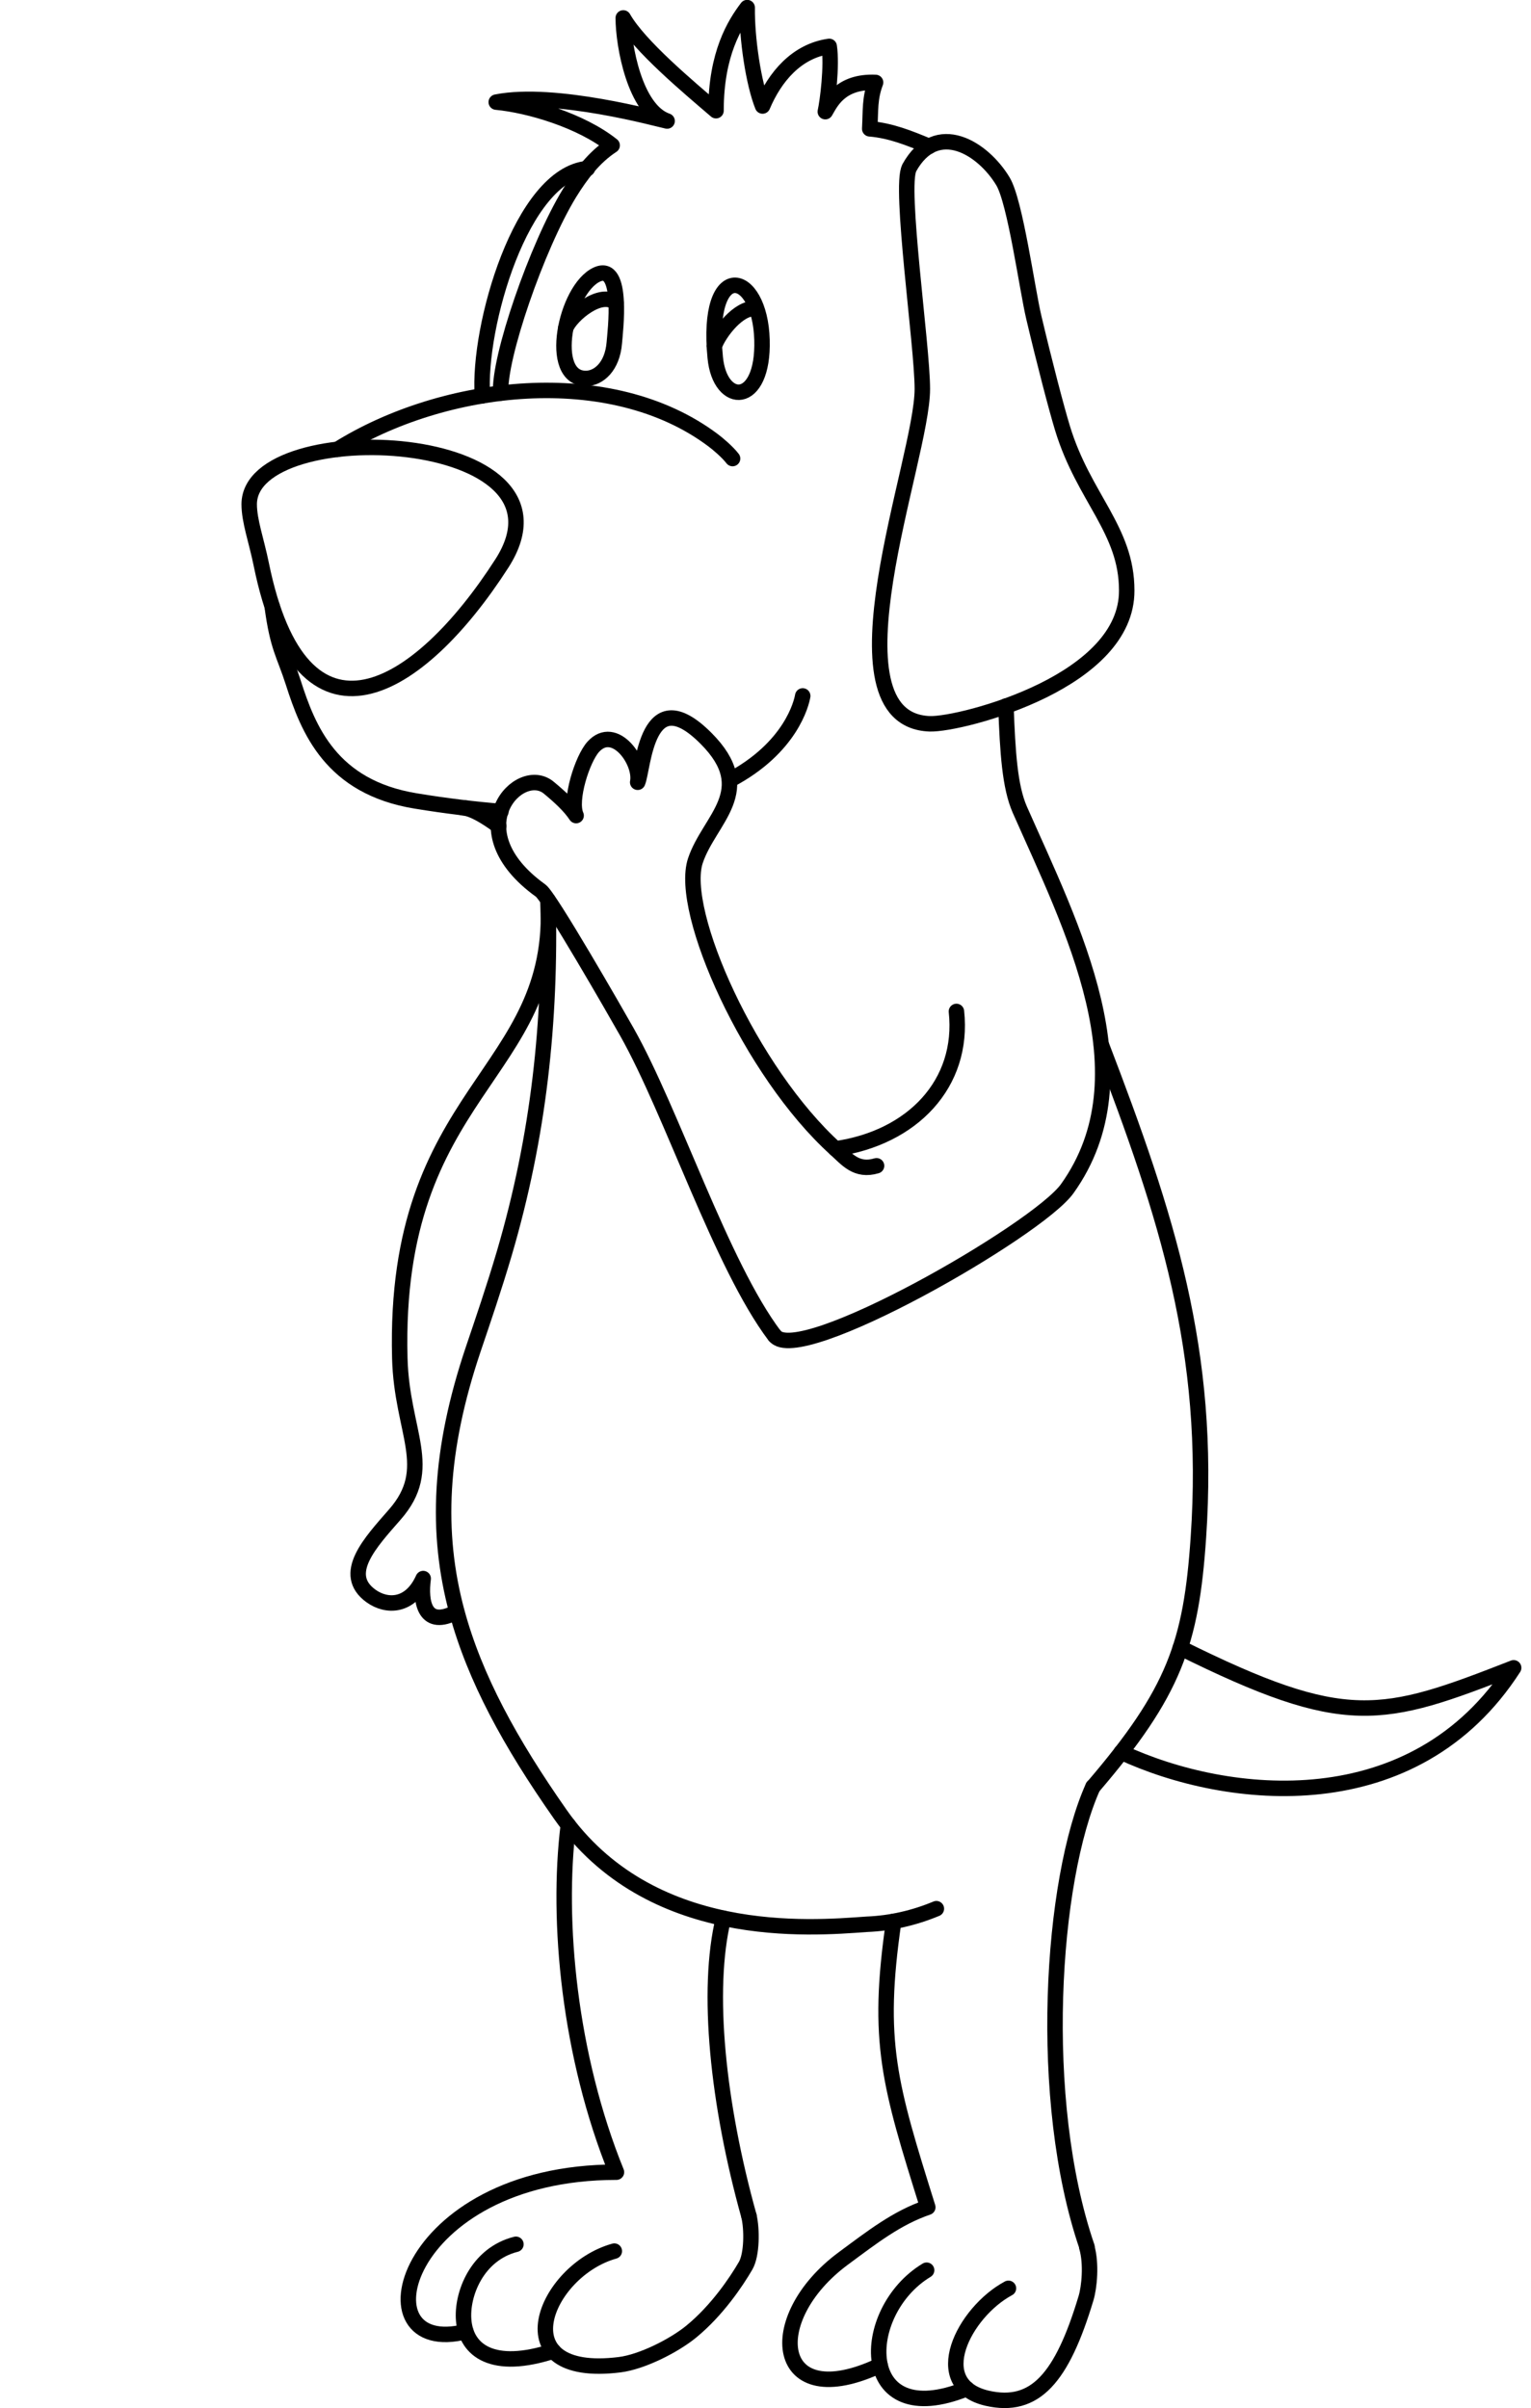 <?xml version="1.0" encoding="UTF-8"?>
<!DOCTYPE svg PUBLIC "-//W3C//DTD SVG 1.1//EN" "http://www.w3.org/Graphics/SVG/1.1/DTD/svg11.dtd">
<!-- Creator: CorelDRAW X6 -->
<svg xmlns="http://www.w3.org/2000/svg" xml:space="preserve" width="78.581mm" height="123.56mm" version="1.1" style="shape-rendering:geometricPrecision; text-rendering:geometricPrecision; image-rendering:optimizeQuality; fill-rule:evenodd; clip-rule:evenodd"
viewBox="0 0 7858 12356"
 xmlns:xlink="http://www.w3.org/1999/xlink">
 <defs>
  <style type="text/css">
   <![CDATA[
    .str0 {stroke:black;stroke-width:79.37;stroke-linecap:round;stroke-linejoin:round}
    .fil0 {fill:none}
   ]]>
  </style>
 </defs>
 <g id="Layer_x0020_1">
  <g id="_1157125488">
   <path class="fil0 str0" d="M2917 9365c-61,493 5,1185 247,1781 -1108,0 -1333,961 -773,818"/>
   <path class="fil0 str0" d="M3713 9843c-90,369 -29,954 131,1528"/>
   <path class="fil0 str0" d="M2648 11516c-200,50 -280,258 -268,391 13,153 147,259 460,157"/>
   <path class="fil0 str0" d="M3153 11551c-359,100 -584,659 27,583 114,-14 279,-97 368,-170 133,-109 232,-257 279,-338 33,-57 33,-188 17,-255"/>
   <path class="fil0 str0" d="M4587 9859c-90,618 -22,838 175,1467 -159,54 -285,153 -434,263 -418,309 -358,806 189,548"/>
   <path class="fil0 str0" d="M5610 9168c-215,477 -289,1609 -31,2361"/>
   <path class="fil0 str0" d="M4756 11649c-353,213 -361,838 206,608"/>
   <path class="fil0 str0" d="M5176 11742c-229,123 -417,493 -109,564 246,56 384,-104 507,-513 17,-56 29,-177 4,-263"/>
   <path class="fil0 str0" d="M2376 4145c47,3 115,43 184,94"/>
   <path class="fil0 str0" d="M1732 2306c545,-342 1402,-442 1928,-47 23,17 74,60 100,94"/>
   <path class="fil0 str0" d="M4769 751c-103,-43 -197,-81 -305,-90 5,-95 -1,-156 30,-238 -184,-8 -232,107 -258,150 12,-54 35,-234 20,-335 -168,24 -279,157 -342,306 -47,-117 -81,-348 -79,-505 -63,83 -160,236 -160,529 -141,-121 -394,-332 -476,-476 0,140 59,472 225,529 -41,-8 -575,-157 -877,-97 170,16 436,95 595,222 -92,60 -159,148 -219,245 -168,275 -365,849 -353,1026"/>
   <path class="fil0 str0" d="M3063 1409c-161,75 -255,535 -55,533 65,-1 135,-61 145,-183 4,-53 50,-415 -90,-350z"/>
   <path class="fil0 str0" d="M2904 1683c25,-65 181,-197 258,-128"/>
   <path class="fil0 str0" d="M3671 1835c-50,-509 230,-450 240,-91 10,343 -216,340 -240,91z"/>
   <path class="fil0 str0" d="M3666 1776c26,-71 127,-201 211,-192"/>
   <path class="fil0 str0" d="M3015 865c-338,30 -564,811 -539,1166"/>
   <path class="fil0 str0" d="M1397 3112c29,214 60,241 108,390 77,241 194,537 629,608 158,26 303,43 437,54m1174 -161c315,-166 369,-396 375,-432"/>
   <path class="fil0 str0" d="M2576 2891c-427,665 -1027,1025 -1235,5 -25,-123 -62,-222 -62,-309 2,-460 1740,-387 1297,304z"/>
   <path class="fil0 str0" d="M4667 862c-26,47 -9,274 14,518 23,243 53,502 53,616 0,183 -129,598 -189,980 -60,384 -51,727 226,738 84,3 348,-55 583,-171 228,-113 430,-282 429,-513 0,-157 -55,-274 -123,-398 -69,-125 -152,-255 -207,-436 -31,-102 -92,-335 -147,-568 -34,-143 -95,-592 -158,-697 -101,-169 -340,-323 -481,-70z"/>
   <path class="fil0 str0" d="M2813 4620c15,625 -48,1209 -224,1809 -54,183 -110,346 -161,497 -173,515 -193,936 -83,1345 92,340 273,671 531,1039 459,655 1282,585 1572,564 126,-5 245,-33 358,-80m847 -4432c337,879 563,1573 498,2526 -37,546 -124,794 -541,1281"/>
   <path class="fil0 str0" d="M5755 8991c549,255 1505,357 2014,-433 -678,265 -860,319 -1711,-103"/>
   <path class="fil0 str0" d="M2813 4620c52,903 -797,968 -761,2349 10,382 184,564 -26,803 -123,141 -279,305 -121,418 80,57 201,57 267,-90 -16,121 7,259 172,171"/>
   <g>
    <path class="fil0 str0" d="M4499 5982c-104,31 -153,-35 -211,-87 -436,-394 -805,-1217 -719,-1478 71,-214 322,-360 55,-628 -307,-308 -321,155 -351,225 21,-106 -119,-302 -228,-182 -56,62 -124,274 -88,353 -32,-49 -87,-99 -139,-142 -150,-128 -477,215 -43,527 47,34 390,632 443,726 233,413 483,1193 758,1558"/>
    <path class="fil0 str0" d="M4909 5190c40,370 -226,649 -621,705m-311 959c119,163 1348,-540 1501,-755 417,-584 22,-1343 -244,-1945 -51,-117 -62,-291 -71,-531"/>
   </g>
  </g>
 </g>
</svg>
